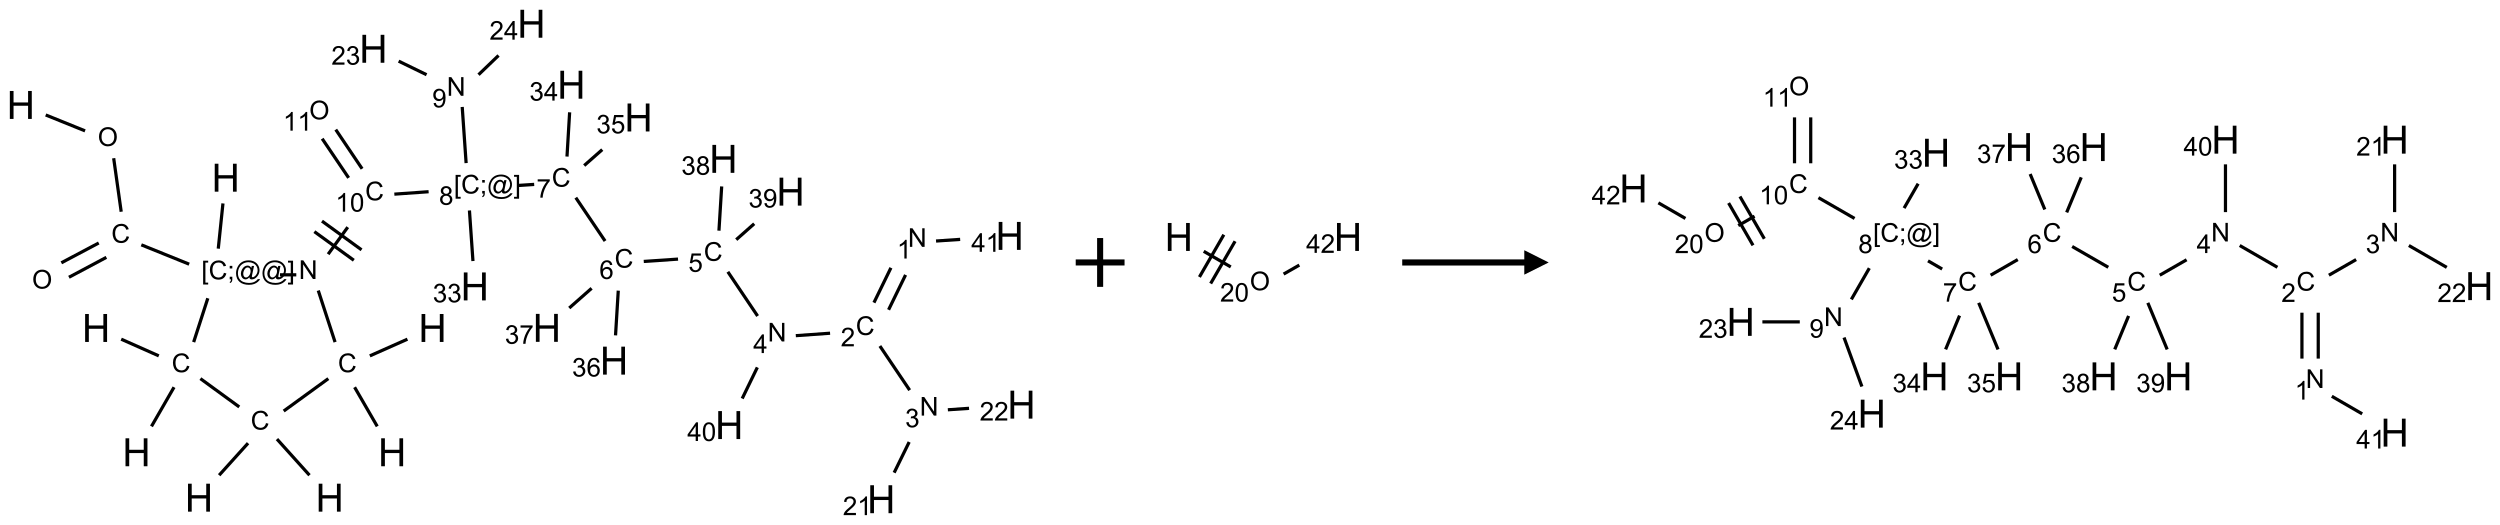 <?xml version="1.0" encoding="UTF-8"?>
<svg xmlns="http://www.w3.org/2000/svg" xmlns:xlink="http://www.w3.org/1999/xlink" width="1024" height="215" viewBox="0 0 1024 215">
<defs>
<g>
<g id="glyph-0-0">
<path d="M 2 0 L 2 -10 L 10 -10 L 10 0 Z M 2.25 -0.25 L 9.75 -0.25 L 9.75 -9.75 L 2.25 -9.75 Z M 2.25 -0.25 "/>
</g>
<g id="glyph-0-1">
<path d="M 1.281 0 L 1.281 -11.453 L 2.797 -11.453 L 2.797 -6.75 L 8.75 -6.75 L 8.75 -11.453 L 10.266 -11.453 L 10.266 0 L 8.75 0 L 8.75 -5.398 L 2.797 -5.398 L 2.797 0 Z M 1.281 0 "/>
</g>
<g id="glyph-1-0">
<path d="M 1.332 0 L 1.332 -6.668 L 6.668 -6.668 L 6.668 0 Z M 1.5 -0.168 L 6.5 -0.168 L 6.5 -6.5 L 1.5 -6.5 Z M 1.5 -0.168 "/>
</g>
<g id="glyph-1-1">
<path d="M 0.516 -3.719 C 0.516 -4.984 0.855 -5.977 1.535 -6.695 C 2.215 -7.414 3.094 -7.77 4.172 -7.77 C 4.875 -7.77 5.512 -7.602 6.078 -7.266 C 6.645 -6.93 7.074 -6.461 7.371 -5.855 C 7.668 -5.254 7.816 -4.57 7.816 -3.809 C 7.816 -3.035 7.66 -2.34 7.348 -1.73 C 7.035 -1.117 6.594 -0.656 6.02 -0.34 C 5.449 -0.027 4.828 0.129 4.168 0.129 C 3.449 0.129 2.805 -0.043 2.238 -0.391 C 1.672 -0.738 1.246 -1.211 0.953 -1.812 C 0.66 -2.414 0.516 -3.047 0.516 -3.719 Z M 1.559 -3.703 C 1.559 -2.781 1.805 -2.059 2.301 -1.527 C 2.793 -1 3.414 -0.734 4.16 -0.734 C 4.922 -0.734 5.547 -1 6.039 -1.535 C 6.531 -2.07 6.777 -2.828 6.777 -3.812 C 6.777 -4.434 6.672 -4.977 6.461 -5.441 C 6.25 -5.902 5.945 -6.262 5.539 -6.52 C 5.133 -6.773 4.68 -6.902 4.176 -6.902 C 3.461 -6.902 2.848 -6.656 2.332 -6.164 C 1.816 -5.672 1.559 -4.852 1.559 -3.703 Z M 1.559 -3.703 "/>
</g>
<g id="glyph-1-2">
<path d="M 6.27 -2.676 L 7.281 -2.422 C 7.07 -1.594 6.688 -0.961 6.137 -0.523 C 5.586 -0.086 4.914 0.129 4.121 0.129 C 3.297 0.129 2.629 -0.039 2.113 -0.371 C 1.598 -0.707 1.203 -1.191 0.934 -1.828 C 0.664 -2.465 0.531 -3.145 0.531 -3.875 C 0.531 -4.672 0.684 -5.363 0.988 -5.957 C 1.293 -6.547 1.723 -6.996 2.285 -7.305 C 2.844 -7.613 3.461 -7.766 4.137 -7.766 C 4.898 -7.766 5.543 -7.57 6.062 -7.184 C 6.582 -6.793 6.945 -6.246 7.152 -5.543 L 6.156 -5.309 C 5.98 -5.863 5.723 -6.266 5.387 -6.52 C 5.051 -6.773 4.625 -6.902 4.113 -6.902 C 3.527 -6.902 3.039 -6.762 2.645 -6.48 C 2.25 -6.199 1.973 -5.82 1.812 -5.348 C 1.652 -4.871 1.574 -4.383 1.574 -3.879 C 1.574 -3.23 1.668 -2.664 1.855 -2.18 C 2.047 -1.695 2.34 -1.332 2.738 -1.094 C 3.137 -0.855 3.57 -0.734 4.035 -0.734 C 4.602 -0.734 5.082 -0.898 5.473 -1.223 C 5.867 -1.551 6.133 -2.035 6.27 -2.676 Z M 6.27 -2.676 "/>
</g>
<g id="glyph-1-3">
<path d="M 0.723 2.121 L 0.723 -7.637 L 2.793 -7.637 L 2.793 -6.859 L 1.66 -6.859 L 1.66 1.344 L 2.793 1.344 L 2.793 2.121 Z M 0.723 2.121 "/>
</g>
<g id="glyph-1-4">
<path d="M 0.949 -4.465 L 0.949 -5.531 L 2.016 -5.531 L 2.016 -4.465 Z M 0.949 0 L 0.949 -1.066 L 2.016 -1.066 L 2.016 0 C 2.016 0.391 1.945 0.711 1.809 0.949 C 1.668 1.191 1.449 1.379 1.145 1.512 L 0.887 1.109 C 1.082 1.023 1.23 0.895 1.324 0.727 C 1.418 0.559 1.469 0.316 1.48 0 Z M 0.949 0 "/>
</g>
<g id="glyph-1-5">
<path d="M 6.047 -0.848 C 5.82 -0.59 5.57 -0.379 5.289 -0.223 C 5.008 -0.062 4.73 0.016 4.449 0.016 C 4.141 0.016 3.84 -0.074 3.547 -0.254 C 3.254 -0.434 3.02 -0.715 2.836 -1.09 C 2.652 -1.465 2.562 -1.875 2.562 -2.324 C 2.562 -2.875 2.703 -3.43 2.988 -3.98 C 3.27 -4.535 3.621 -4.953 4.043 -5.23 C 4.461 -5.508 4.871 -5.645 5.266 -5.645 C 5.566 -5.645 5.855 -5.566 6.129 -5.41 C 6.402 -5.25 6.641 -5.012 6.84 -4.688 L 7.016 -5.496 L 7.949 -5.496 L 7.199 -2 C 7.094 -1.516 7.043 -1.246 7.043 -1.191 C 7.043 -1.098 7.078 -1.02 7.148 -0.949 C 7.219 -0.883 7.305 -0.848 7.406 -0.848 C 7.59 -0.848 7.832 -0.953 8.129 -1.168 C 8.527 -1.445 8.84 -1.816 9.07 -2.285 C 9.301 -2.75 9.418 -3.234 9.418 -3.73 C 9.418 -4.309 9.27 -4.852 8.973 -5.355 C 8.676 -5.859 8.23 -6.262 7.645 -6.562 C 7.055 -6.863 6.406 -7.016 5.691 -7.016 C 4.879 -7.016 4.137 -6.824 3.465 -6.445 C 2.793 -6.066 2.273 -5.52 1.902 -4.809 C 1.535 -4.098 1.348 -3.34 1.348 -2.527 C 1.348 -1.676 1.535 -0.941 1.902 -0.328 C 2.273 0.285 2.809 0.742 3.508 1.035 C 4.207 1.328 4.984 1.473 5.832 1.473 C 6.742 1.473 7.504 1.32 8.121 1.016 C 8.734 0.711 9.195 0.34 9.5 -0.098 L 10.441 -0.098 C 10.266 0.266 9.961 0.637 9.531 1.016 C 9.102 1.395 8.59 1.695 7.996 1.914 C 7.402 2.133 6.688 2.246 5.848 2.246 C 5.078 2.246 4.367 2.145 3.715 1.949 C 3.066 1.75 2.512 1.453 2.051 1.055 C 1.594 0.656 1.25 0.199 1.016 -0.316 C 0.723 -0.973 0.578 -1.684 0.578 -2.441 C 0.578 -3.289 0.75 -4.098 1.098 -4.863 C 1.523 -5.805 2.125 -6.527 2.902 -7.027 C 3.684 -7.527 4.629 -7.777 5.738 -7.777 C 6.602 -7.777 7.375 -7.602 8.059 -7.246 C 8.746 -6.895 9.285 -6.371 9.684 -5.672 C 10.02 -5.07 10.188 -4.418 10.188 -3.715 C 10.188 -2.707 9.832 -1.812 9.125 -1.031 C 8.492 -0.328 7.801 0.02 7.051 0.02 C 6.812 0.02 6.617 -0.016 6.473 -0.09 C 6.324 -0.16 6.215 -0.266 6.145 -0.402 C 6.102 -0.488 6.066 -0.637 6.047 -0.848 Z M 3.527 -2.262 C 3.527 -1.785 3.641 -1.414 3.863 -1.152 C 4.09 -0.887 4.348 -0.754 4.641 -0.754 C 4.836 -0.754 5.039 -0.812 5.254 -0.93 C 5.469 -1.047 5.676 -1.219 5.871 -1.449 C 6.066 -1.676 6.23 -1.969 6.355 -2.32 C 6.48 -2.672 6.543 -3.027 6.543 -3.379 C 6.543 -3.852 6.426 -4.219 6.191 -4.48 C 5.957 -4.738 5.672 -4.871 5.332 -4.871 C 5.109 -4.871 4.902 -4.812 4.707 -4.699 C 4.512 -4.586 4.32 -4.406 4.137 -4.156 C 3.953 -3.906 3.805 -3.602 3.691 -3.246 C 3.582 -2.887 3.527 -2.559 3.527 -2.262 Z M 3.527 -2.262 "/>
</g>
<g id="glyph-1-6">
<path d="M 2.27 2.121 L 0.203 2.121 L 0.203 1.344 L 1.332 1.344 L 1.332 -6.859 L 0.203 -6.859 L 0.203 -7.637 L 2.27 -7.637 Z M 2.27 2.121 "/>
</g>
<g id="glyph-1-7">
<path d="M 0.812 0 L 0.812 -7.637 L 1.848 -7.637 L 5.859 -1.641 L 5.859 -7.637 L 6.828 -7.637 L 6.828 0 L 5.793 0 L 1.781 -6 L 1.781 0 Z M 0.812 0 "/>
</g>
<g id="glyph-1-8">
<path d="M 3.973 0 L 3.035 0 L 3.035 -5.973 C 2.809 -5.758 2.516 -5.543 2.148 -5.328 C 1.781 -5.113 1.453 -4.953 1.16 -4.844 L 1.16 -5.75 C 1.684 -5.996 2.145 -6.297 2.535 -6.645 C 2.93 -6.996 3.207 -7.336 3.371 -7.668 L 3.973 -7.668 Z M 3.973 0 "/>
</g>
<g id="glyph-1-9">
<path d="M 0.441 -3.766 C 0.441 -4.668 0.535 -5.395 0.723 -5.945 C 0.906 -6.496 1.184 -6.922 1.551 -7.219 C 1.918 -7.516 2.375 -7.668 2.934 -7.668 C 3.344 -7.668 3.703 -7.586 4.012 -7.418 C 4.32 -7.254 4.574 -7.016 4.777 -6.707 C 4.977 -6.395 5.137 -6.016 5.25 -5.57 C 5.363 -5.125 5.422 -4.523 5.422 -3.766 C 5.422 -2.871 5.328 -2.148 5.145 -1.598 C 4.961 -1.047 4.688 -0.621 4.32 -0.32 C 3.953 -0.02 3.492 0.129 2.934 0.129 C 2.195 0.129 1.617 -0.133 1.199 -0.66 C 0.695 -1.297 0.441 -2.332 0.441 -3.766 Z M 1.406 -3.766 C 1.406 -2.512 1.555 -1.68 1.848 -1.262 C 2.141 -0.848 2.5 -0.641 2.934 -0.641 C 3.363 -0.641 3.727 -0.848 4.02 -1.266 C 4.312 -1.684 4.457 -2.516 4.457 -3.766 C 4.457 -5.023 4.312 -5.859 4.02 -6.27 C 3.727 -6.684 3.359 -6.891 2.922 -6.891 C 2.492 -6.891 2.148 -6.707 1.891 -6.344 C 1.566 -5.879 1.406 -5.02 1.406 -3.766 Z M 1.406 -3.766 "/>
</g>
<g id="glyph-1-10">
<path d="M 1.887 -4.141 C 1.496 -4.281 1.207 -4.484 1.02 -4.75 C 0.832 -5.016 0.738 -5.328 0.738 -5.699 C 0.738 -6.254 0.938 -6.719 1.34 -7.098 C 1.738 -7.477 2.27 -7.668 2.934 -7.668 C 3.598 -7.668 4.137 -7.473 4.543 -7.086 C 4.949 -6.699 5.152 -6.227 5.152 -5.672 C 5.152 -5.316 5.059 -5.008 4.871 -4.746 C 4.688 -4.484 4.406 -4.281 4.027 -4.141 C 4.496 -3.988 4.852 -3.742 5.098 -3.402 C 5.34 -3.062 5.465 -2.656 5.465 -2.184 C 5.465 -1.531 5.234 -0.98 4.77 -0.535 C 4.309 -0.09 3.703 0.129 2.949 0.129 C 2.195 0.129 1.586 -0.094 1.125 -0.539 C 0.664 -0.984 0.434 -1.543 0.434 -2.207 C 0.434 -2.703 0.559 -3.121 0.809 -3.457 C 1.062 -3.793 1.422 -4.02 1.887 -4.141 Z M 1.699 -5.73 C 1.699 -5.367 1.812 -5.074 2.047 -4.844 C 2.281 -4.613 2.582 -4.5 2.953 -4.5 C 3.312 -4.5 3.609 -4.613 3.84 -4.84 C 4.07 -5.066 4.188 -5.348 4.188 -5.676 C 4.188 -6.02 4.07 -6.309 3.832 -6.543 C 3.594 -6.777 3.297 -6.895 2.941 -6.895 C 2.586 -6.895 2.289 -6.781 2.051 -6.551 C 1.816 -6.324 1.699 -6.047 1.699 -5.73 Z M 1.395 -2.203 C 1.395 -1.938 1.461 -1.676 1.586 -1.426 C 1.711 -1.176 1.902 -0.984 2.152 -0.848 C 2.402 -0.711 2.672 -0.641 2.957 -0.641 C 3.406 -0.641 3.777 -0.785 4.066 -1.074 C 4.359 -1.363 4.504 -1.727 4.504 -2.172 C 4.504 -2.625 4.355 -2.996 4.055 -3.293 C 3.754 -3.586 3.379 -3.734 2.926 -3.734 C 2.484 -3.734 2.121 -3.59 1.832 -3.297 C 1.543 -3.004 1.395 -2.641 1.395 -2.203 Z M 1.395 -2.203 "/>
</g>
<g id="glyph-1-11">
<path d="M 0.504 -6.637 L 0.504 -7.535 L 5.449 -7.535 L 5.449 -6.809 C 4.961 -6.289 4.48 -5.602 4.004 -4.746 C 3.527 -3.887 3.156 -3.004 2.895 -2.098 C 2.707 -1.461 2.59 -0.762 2.535 0 L 1.574 0 C 1.582 -0.602 1.703 -1.328 1.926 -2.176 C 2.152 -3.027 2.477 -3.848 2.898 -4.637 C 3.32 -5.426 3.77 -6.094 4.246 -6.637 Z M 0.504 -6.637 "/>
</g>
<g id="glyph-1-12">
<path d="M 5.309 -5.766 L 4.375 -5.691 C 4.293 -6.059 4.172 -6.328 4.02 -6.496 C 3.766 -6.762 3.453 -6.895 3.082 -6.895 C 2.785 -6.895 2.523 -6.812 2.297 -6.645 C 2 -6.43 1.77 -6.117 1.598 -5.703 C 1.43 -5.289 1.34 -4.703 1.332 -3.938 C 1.559 -4.281 1.836 -4.535 2.16 -4.703 C 2.488 -4.871 2.828 -4.953 3.188 -4.953 C 3.812 -4.953 4.344 -4.723 4.785 -4.262 C 5.223 -3.801 5.441 -3.207 5.441 -2.48 C 5.441 -2 5.34 -1.555 5.133 -1.145 C 4.926 -0.73 4.641 -0.418 4.281 -0.199 C 3.922 0.02 3.512 0.129 3.051 0.129 C 2.27 0.129 1.633 -0.156 1.141 -0.73 C 0.648 -1.305 0.402 -2.254 0.402 -3.574 C 0.402 -5.051 0.672 -6.121 1.219 -6.793 C 1.695 -7.375 2.336 -7.668 3.141 -7.668 C 3.742 -7.668 4.234 -7.5 4.617 -7.16 C 5 -6.824 5.23 -6.359 5.309 -5.766 Z M 1.48 -2.473 C 1.48 -2.152 1.547 -1.844 1.684 -1.547 C 1.82 -1.25 2.016 -1.027 2.262 -0.871 C 2.508 -0.719 2.766 -0.641 3.035 -0.641 C 3.434 -0.641 3.773 -0.801 4.059 -1.121 C 4.344 -1.441 4.484 -1.875 4.484 -2.422 C 4.484 -2.949 4.344 -3.367 4.062 -3.668 C 3.781 -3.973 3.426 -4.125 3 -4.125 C 2.578 -4.125 2.219 -3.973 1.922 -3.668 C 1.625 -3.363 1.48 -2.969 1.48 -2.473 Z M 1.48 -2.473 "/>
</g>
<g id="glyph-1-13">
<path d="M 0.441 -2 L 1.426 -2.082 C 1.5 -1.605 1.668 -1.242 1.934 -1.004 C 2.199 -0.762 2.52 -0.641 2.895 -0.641 C 3.348 -0.641 3.73 -0.812 4.043 -1.152 C 4.355 -1.492 4.512 -1.941 4.512 -2.504 C 4.512 -3.039 4.359 -3.461 4.059 -3.77 C 3.758 -4.078 3.367 -4.234 2.879 -4.234 C 2.578 -4.234 2.305 -4.164 2.062 -4.027 C 1.82 -3.891 1.629 -3.715 1.488 -3.496 L 0.609 -3.609 L 1.348 -7.531 L 5.145 -7.531 L 5.145 -6.637 L 2.098 -6.637 L 1.688 -4.582 C 2.145 -4.902 2.625 -5.062 3.129 -5.062 C 3.797 -5.062 4.359 -4.832 4.816 -4.371 C 5.277 -3.91 5.504 -3.312 5.504 -2.59 C 5.504 -1.898 5.305 -1.301 4.902 -0.797 C 4.41 -0.18 3.742 0.129 2.895 0.129 C 2.199 0.129 1.633 -0.062 1.195 -0.453 C 0.758 -0.844 0.504 -1.359 0.441 -2 Z M 0.441 -2 "/>
</g>
<g id="glyph-1-14">
<path d="M 3.449 0 L 3.449 -1.828 L 0.137 -1.828 L 0.137 -2.688 L 3.621 -7.637 L 4.387 -7.637 L 4.387 -2.688 L 5.418 -2.688 L 5.418 -1.828 L 4.387 -1.828 L 4.387 0 Z M 3.449 -2.688 L 3.449 -6.129 L 1.059 -2.688 Z M 3.449 -2.688 "/>
</g>
<g id="glyph-1-15">
<path d="M 5.371 -0.902 L 5.371 0 L 0.324 0 C 0.316 -0.227 0.352 -0.441 0.434 -0.652 C 0.562 -0.996 0.766 -1.332 1.051 -1.668 C 1.332 -2 1.742 -2.387 2.277 -2.824 C 3.105 -3.504 3.668 -4.043 3.957 -4.441 C 4.25 -4.84 4.395 -5.215 4.395 -5.566 C 4.395 -5.938 4.262 -6.254 3.996 -6.508 C 3.73 -6.762 3.387 -6.891 2.957 -6.891 C 2.508 -6.891 2.145 -6.754 1.875 -6.484 C 1.605 -6.215 1.469 -5.84 1.465 -5.359 L 0.5 -5.457 C 0.566 -6.176 0.812 -6.727 1.246 -7.102 C 1.676 -7.477 2.254 -7.668 2.98 -7.668 C 3.711 -7.668 4.293 -7.465 4.719 -7.059 C 5.145 -6.652 5.359 -6.148 5.359 -5.547 C 5.359 -5.242 5.297 -4.941 5.172 -4.645 C 5.047 -4.352 4.84 -4.039 4.551 -3.715 C 4.262 -3.387 3.777 -2.938 3.105 -2.371 C 2.543 -1.898 2.18 -1.578 2.02 -1.41 C 1.859 -1.242 1.73 -1.07 1.625 -0.902 Z M 5.371 -0.902 "/>
</g>
<g id="glyph-1-16">
<path d="M 0.449 -2.016 L 1.387 -2.141 C 1.492 -1.609 1.676 -1.227 1.934 -0.992 C 2.191 -0.758 2.508 -0.641 2.879 -0.641 C 3.32 -0.641 3.695 -0.793 3.996 -1.098 C 4.301 -1.402 4.453 -1.781 4.453 -2.234 C 4.453 -2.664 4.312 -3.02 4.031 -3.301 C 3.75 -3.578 3.391 -3.719 2.957 -3.719 C 2.781 -3.719 2.562 -3.684 2.297 -3.613 L 2.402 -4.438 C 2.465 -4.43 2.516 -4.426 2.551 -4.426 C 2.949 -4.426 3.312 -4.531 3.629 -4.738 C 3.949 -4.949 4.109 -5.27 4.109 -5.703 C 4.109 -6.047 3.992 -6.332 3.762 -6.559 C 3.527 -6.785 3.227 -6.895 2.859 -6.895 C 2.496 -6.895 2.191 -6.781 1.949 -6.551 C 1.707 -6.324 1.547 -5.98 1.48 -5.52 L 0.543 -5.688 C 0.656 -6.316 0.918 -6.805 1.324 -7.148 C 1.73 -7.492 2.234 -7.668 2.84 -7.668 C 3.254 -7.668 3.641 -7.578 3.988 -7.398 C 4.34 -7.219 4.609 -6.977 4.793 -6.668 C 4.98 -6.359 5.074 -6.031 5.074 -5.684 C 5.074 -5.352 4.984 -5.051 4.809 -4.781 C 4.629 -4.512 4.367 -4.297 4.02 -4.137 C 4.473 -4.031 4.824 -3.816 5.074 -3.488 C 5.324 -3.16 5.449 -2.75 5.449 -2.254 C 5.449 -1.59 5.203 -1.023 4.719 -0.559 C 4.234 -0.098 3.617 0.137 2.875 0.137 C 2.203 0.137 1.648 -0.062 1.207 -0.465 C 0.762 -0.863 0.512 -1.379 0.449 -2.016 Z M 0.449 -2.016 "/>
</g>
<g id="glyph-1-17">
<path d="M 0.582 -1.766 L 1.484 -1.848 C 1.562 -1.426 1.707 -1.117 1.922 -0.926 C 2.137 -0.734 2.414 -0.641 2.75 -0.641 C 3.039 -0.641 3.289 -0.707 3.508 -0.84 C 3.727 -0.973 3.902 -1.148 4.043 -1.367 C 4.18 -1.586 4.297 -1.887 4.391 -2.262 C 4.484 -2.637 4.531 -3.016 4.531 -3.406 C 4.531 -3.449 4.531 -3.512 4.527 -3.594 C 4.34 -3.297 4.082 -3.055 3.758 -2.867 C 3.434 -2.68 3.082 -2.59 2.703 -2.59 C 2.07 -2.59 1.535 -2.816 1.098 -3.277 C 0.66 -3.734 0.441 -4.34 0.441 -5.09 C 0.441 -5.863 0.672 -6.484 1.129 -6.957 C 1.586 -7.43 2.156 -7.668 2.844 -7.668 C 3.34 -7.668 3.793 -7.531 4.207 -7.266 C 4.617 -7 4.93 -6.617 5.145 -6.121 C 5.355 -5.629 5.465 -4.91 5.465 -3.973 C 5.465 -2.996 5.359 -2.223 5.145 -1.645 C 4.934 -1.066 4.617 -0.625 4.199 -0.324 C 3.781 -0.02 3.293 0.129 2.73 0.129 C 2.133 0.129 1.645 -0.035 1.266 -0.367 C 0.887 -0.699 0.66 -1.164 0.582 -1.766 Z M 4.422 -5.137 C 4.422 -5.676 4.277 -6.102 3.992 -6.418 C 3.707 -6.734 3.359 -6.891 2.957 -6.891 C 2.543 -6.891 2.18 -6.719 1.871 -6.379 C 1.562 -6.039 1.406 -5.598 1.406 -5.059 C 1.406 -4.57 1.555 -4.176 1.848 -3.871 C 2.141 -3.566 2.5 -3.418 2.934 -3.418 C 3.367 -3.418 3.723 -3.57 4.004 -3.871 C 4.281 -4.176 4.422 -4.598 4.422 -5.137 Z M 4.422 -5.137 "/>
</g>
</g>
</defs>
<path fill="none" stroke-width="0.033" stroke-linecap="butt" stroke-linejoin="miter" stroke="rgb(0%, 0%, 0%)" stroke-opacity="1" stroke-miterlimit="10" d="M 0.255 0.934 L 0.658 1.097 " transform="matrix(40, 0, 0, 40, 8.521, 9.727)"/>
<path fill="none" stroke-width="0.033" stroke-linecap="butt" stroke-linejoin="miter" stroke="rgb(0%, 0%, 0%)" stroke-opacity="1" stroke-miterlimit="10" d="M 0.951 1.377 L 1.028 1.925 " transform="matrix(40, 0, 0, 40, 8.521, 9.727)"/>
<path fill="none" stroke-width="0.033" stroke-linecap="butt" stroke-linejoin="miter" stroke="rgb(0%, 0%, 0%)" stroke-opacity="1" stroke-miterlimit="10" d="M 0.798 2.245 L 0.415 2.448 " transform="matrix(40, 0, 0, 40, 8.521, 9.727)"/>
<path fill="none" stroke-width="0.033" stroke-linecap="butt" stroke-linejoin="miter" stroke="rgb(0%, 0%, 0%)" stroke-opacity="1" stroke-miterlimit="10" d="M 0.876 2.392 L 0.493 2.596 " transform="matrix(40, 0, 0, 40, 8.521, 9.727)"/>
<path fill="none" stroke-width="0.033" stroke-linecap="butt" stroke-linejoin="miter" stroke="rgb(0%, 0%, 0%)" stroke-opacity="1" stroke-miterlimit="10" d="M 1.234 2.264 L 1.724 2.462 " transform="matrix(40, 0, 0, 40, 8.521, 9.727)"/>
<path fill="none" stroke-width="0.033" stroke-linecap="butt" stroke-linejoin="miter" stroke="rgb(0%, 0%, 0%)" stroke-opacity="1" stroke-miterlimit="10" d="M 2.022 2.303 L 2.07 1.84 " transform="matrix(40, 0, 0, 40, 8.521, 9.727)"/>
<path fill="none" stroke-width="0.033" stroke-linecap="butt" stroke-linejoin="miter" stroke="rgb(0%, 0%, 0%)" stroke-opacity="1" stroke-miterlimit="10" d="M 2.654 2.571 L 2.821 2.571 " transform="matrix(40, 0, 0, 40, 8.521, 9.727)"/>
<path fill="none" stroke-width="0.033" stroke-linecap="butt" stroke-linejoin="miter" stroke="rgb(0%, 0%, 0%)" stroke-opacity="1" stroke-miterlimit="10" d="M 3.147 2.36 L 3.348 2.083 " transform="matrix(40, 0, 0, 40, 8.521, 9.727)"/>
<path fill="none" stroke-width="0.033" stroke-linecap="butt" stroke-linejoin="miter" stroke="rgb(0%, 0%, 0%)" stroke-opacity="1" stroke-miterlimit="10" d="M 3.489 2.315 L 3.084 2.021 " transform="matrix(40, 0, 0, 40, 8.521, 9.727)"/>
<path fill="none" stroke-width="0.033" stroke-linecap="butt" stroke-linejoin="miter" stroke="rgb(0%, 0%, 0%)" stroke-opacity="1" stroke-miterlimit="10" d="M 3.41 2.422 L 3.006 2.129 " transform="matrix(40, 0, 0, 40, 8.521, 9.727)"/>
<path fill="none" stroke-width="0.033" stroke-linecap="butt" stroke-linejoin="miter" stroke="rgb(0%, 0%, 0%)" stroke-opacity="1" stroke-miterlimit="10" d="M 3.825 1.745 L 4.176 1.72 " transform="matrix(40, 0, 0, 40, 8.521, 9.727)"/>
<path fill="none" stroke-width="0.033" stroke-linecap="butt" stroke-linejoin="miter" stroke="rgb(0%, 0%, 0%)" stroke-opacity="1" stroke-miterlimit="10" d="M 5.09 1.656 L 5.257 1.645 " transform="matrix(40, 0, 0, 40, 8.521, 9.727)"/>
<path fill="none" stroke-width="0.033" stroke-linecap="butt" stroke-linejoin="miter" stroke="rgb(0%, 0%, 0%)" stroke-opacity="1" stroke-miterlimit="10" d="M 5.683 1.781 L 5.983 2.225 " transform="matrix(40, 0, 0, 40, 8.521, 9.727)"/>
<path fill="none" stroke-width="0.033" stroke-linecap="butt" stroke-linejoin="miter" stroke="rgb(0%, 0%, 0%)" stroke-opacity="1" stroke-miterlimit="10" d="M 6.379 2.434 L 6.73 2.41 " transform="matrix(40, 0, 0, 40, 8.521, 9.727)"/>
<path fill="none" stroke-width="0.033" stroke-linecap="butt" stroke-linejoin="miter" stroke="rgb(0%, 0%, 0%)" stroke-opacity="1" stroke-miterlimit="10" d="M 7.24 2.54 L 7.545 2.993 " transform="matrix(40, 0, 0, 40, 8.521, 9.727)"/>
<path fill="none" stroke-width="0.033" stroke-linecap="butt" stroke-linejoin="miter" stroke="rgb(0%, 0%, 0%)" stroke-opacity="1" stroke-miterlimit="10" d="M 7.936 3.194 L 8.287 3.169 " transform="matrix(40, 0, 0, 40, 8.521, 9.727)"/>
<path fill="none" stroke-width="0.033" stroke-linecap="butt" stroke-linejoin="miter" stroke="rgb(0%, 0%, 0%)" stroke-opacity="1" stroke-miterlimit="10" d="M 8.886 2.929 L 9.06 2.572 " transform="matrix(40, 0, 0, 40, 8.521, 9.727)"/>
<path fill="none" stroke-width="0.033" stroke-linecap="butt" stroke-linejoin="miter" stroke="rgb(0%, 0%, 0%)" stroke-opacity="1" stroke-miterlimit="10" d="M 8.736 2.856 L 8.91 2.499 " transform="matrix(40, 0, 0, 40, 8.521, 9.727)"/>
<path fill="none" stroke-width="0.033" stroke-linecap="butt" stroke-linejoin="miter" stroke="rgb(0%, 0%, 0%)" stroke-opacity="1" stroke-miterlimit="10" d="M 9.372 2.225 L 9.619 2.208 " transform="matrix(40, 0, 0, 40, 8.521, 9.727)"/>
<path fill="none" stroke-width="0.033" stroke-linecap="butt" stroke-linejoin="miter" stroke="rgb(0%, 0%, 0%)" stroke-opacity="1" stroke-miterlimit="10" d="M 8.797 3.3 L 9.102 3.752 " transform="matrix(40, 0, 0, 40, 8.521, 9.727)"/>
<path fill="none" stroke-width="0.033" stroke-linecap="butt" stroke-linejoin="miter" stroke="rgb(0%, 0%, 0%)" stroke-opacity="1" stroke-miterlimit="10" d="M 9.097 4.283 L 8.943 4.597 " transform="matrix(40, 0, 0, 40, 8.521, 9.727)"/>
<path fill="none" stroke-width="0.033" stroke-linecap="butt" stroke-linejoin="miter" stroke="rgb(0%, 0%, 0%)" stroke-opacity="1" stroke-miterlimit="10" d="M 9.493 3.953 L 9.71 3.938 " transform="matrix(40, 0, 0, 40, 8.521, 9.727)"/>
<path fill="none" stroke-width="0.033" stroke-linecap="butt" stroke-linejoin="miter" stroke="rgb(0%, 0%, 0%)" stroke-opacity="1" stroke-miterlimit="10" d="M 7.542 3.519 L 7.387 3.838 " transform="matrix(40, 0, 0, 40, 8.521, 9.727)"/>
<path fill="none" stroke-width="0.033" stroke-linecap="butt" stroke-linejoin="miter" stroke="rgb(0%, 0%, 0%)" stroke-opacity="1" stroke-miterlimit="10" d="M 7.149 2.119 L 7.177 1.666 " transform="matrix(40, 0, 0, 40, 8.521, 9.727)"/>
<path fill="none" stroke-width="0.033" stroke-linecap="butt" stroke-linejoin="miter" stroke="rgb(0%, 0%, 0%)" stroke-opacity="1" stroke-miterlimit="10" d="M 7.326 2.211 L 7.51 2.048 " transform="matrix(40, 0, 0, 40, 8.521, 9.727)"/>
<path fill="none" stroke-width="0.033" stroke-linecap="butt" stroke-linejoin="miter" stroke="rgb(0%, 0%, 0%)" stroke-opacity="1" stroke-miterlimit="10" d="M 6.118 2.733 L 6.09 3.191 " transform="matrix(40, 0, 0, 40, 8.521, 9.727)"/>
<path fill="none" stroke-width="0.033" stroke-linecap="butt" stroke-linejoin="miter" stroke="rgb(0%, 0%, 0%)" stroke-opacity="1" stroke-miterlimit="10" d="M 5.845 2.709 L 5.616 2.911 " transform="matrix(40, 0, 0, 40, 8.521, 9.727)"/>
<path fill="none" stroke-width="0.033" stroke-linecap="butt" stroke-linejoin="miter" stroke="rgb(0%, 0%, 0%)" stroke-opacity="1" stroke-miterlimit="10" d="M 5.593 1.36 L 5.62 0.907 " transform="matrix(40, 0, 0, 40, 8.521, 9.727)"/>
<path fill="none" stroke-width="0.033" stroke-linecap="butt" stroke-linejoin="miter" stroke="rgb(0%, 0%, 0%)" stroke-opacity="1" stroke-miterlimit="10" d="M 5.769 1.452 L 5.954 1.289 " transform="matrix(40, 0, 0, 40, 8.521, 9.727)"/>
<path fill="none" stroke-width="0.033" stroke-linecap="butt" stroke-linejoin="miter" stroke="rgb(0%, 0%, 0%)" stroke-opacity="1" stroke-miterlimit="10" d="M 4.56 1.427 L 4.52 0.852 " transform="matrix(40, 0, 0, 40, 8.521, 9.727)"/>
<path fill="none" stroke-width="0.033" stroke-linecap="butt" stroke-linejoin="miter" stroke="rgb(0%, 0%, 0%)" stroke-opacity="1" stroke-miterlimit="10" d="M 4.155 0.522 L 3.869 0.383 " transform="matrix(40, 0, 0, 40, 8.521, 9.727)"/>
<path fill="none" stroke-width="0.033" stroke-linecap="butt" stroke-linejoin="miter" stroke="rgb(0%, 0%, 0%)" stroke-opacity="1" stroke-miterlimit="10" d="M 4.687 0.522 L 4.892 0.325 " transform="matrix(40, 0, 0, 40, 8.521, 9.727)"/>
<path fill="none" stroke-width="0.033" stroke-linecap="butt" stroke-linejoin="miter" stroke="rgb(0%, 0%, 0%)" stroke-opacity="1" stroke-miterlimit="10" d="M 4.594 1.912 L 4.63 2.43 " transform="matrix(40, 0, 0, 40, 8.521, 9.727)"/>
<path fill="none" stroke-width="0.033" stroke-linecap="butt" stroke-linejoin="miter" stroke="rgb(0%, 0%, 0%)" stroke-opacity="1" stroke-miterlimit="10" d="M 3.495 1.485 L 3.225 1.084 " transform="matrix(40, 0, 0, 40, 8.521, 9.727)"/>
<path fill="none" stroke-width="0.033" stroke-linecap="butt" stroke-linejoin="miter" stroke="rgb(0%, 0%, 0%)" stroke-opacity="1" stroke-miterlimit="10" d="M 3.357 1.578 L 3.086 1.177 " transform="matrix(40, 0, 0, 40, 8.521, 9.727)"/>
<path fill="none" stroke-width="0.033" stroke-linecap="butt" stroke-linejoin="miter" stroke="rgb(0%, 0%, 0%)" stroke-opacity="1" stroke-miterlimit="10" d="M 3.046 2.732 L 3.218 3.26 " transform="matrix(40, 0, 0, 40, 8.521, 9.727)"/>
<path fill="none" stroke-width="0.033" stroke-linecap="butt" stroke-linejoin="miter" stroke="rgb(0%, 0%, 0%)" stroke-opacity="1" stroke-miterlimit="10" d="M 3.574 3.401 L 3.959 3.23 " transform="matrix(40, 0, 0, 40, 8.521, 9.727)"/>
<path fill="none" stroke-width="0.033" stroke-linecap="butt" stroke-linejoin="miter" stroke="rgb(0%, 0%, 0%)" stroke-opacity="1" stroke-miterlimit="10" d="M 3.418 3.722 L 3.65 4.123 " transform="matrix(40, 0, 0, 40, 8.521, 9.727)"/>
<path fill="none" stroke-width="0.033" stroke-linecap="butt" stroke-linejoin="miter" stroke="rgb(0%, 0%, 0%)" stroke-opacity="1" stroke-miterlimit="10" d="M 3.149 3.634 L 2.692 3.966 " transform="matrix(40, 0, 0, 40, 8.521, 9.727)"/>
<path fill="none" stroke-width="0.033" stroke-linecap="butt" stroke-linejoin="miter" stroke="rgb(0%, 0%, 0%)" stroke-opacity="1" stroke-miterlimit="10" d="M 2.327 4.295 L 2.031 4.623 " transform="matrix(40, 0, 0, 40, 8.521, 9.727)"/>
<path fill="none" stroke-width="0.033" stroke-linecap="butt" stroke-linejoin="miter" stroke="rgb(0%, 0%, 0%)" stroke-opacity="1" stroke-miterlimit="10" d="M 2.623 4.253 L 2.956 4.623 " transform="matrix(40, 0, 0, 40, 8.521, 9.727)"/>
<path fill="none" stroke-width="0.033" stroke-linecap="butt" stroke-linejoin="miter" stroke="rgb(0%, 0%, 0%)" stroke-opacity="1" stroke-miterlimit="10" d="M 2.237 3.924 L 1.839 3.634 " transform="matrix(40, 0, 0, 40, 8.521, 9.727)"/>
<path fill="none" stroke-width="0.033" stroke-linecap="butt" stroke-linejoin="miter" stroke="rgb(0%, 0%, 0%)" stroke-opacity="1" stroke-miterlimit="10" d="M 1.77 3.26 L 1.915 2.811 " transform="matrix(40, 0, 0, 40, 8.521, 9.727)"/>
<path fill="none" stroke-width="0.033" stroke-linecap="butt" stroke-linejoin="miter" stroke="rgb(0%, 0%, 0%)" stroke-opacity="1" stroke-miterlimit="10" d="M 1.569 3.722 L 1.338 4.123 " transform="matrix(40, 0, 0, 40, 8.521, 9.727)"/>
<path fill="none" stroke-width="0.033" stroke-linecap="butt" stroke-linejoin="miter" stroke="rgb(0%, 0%, 0%)" stroke-opacity="1" stroke-miterlimit="10" d="M 1.413 3.401 L 1.028 3.23 " transform="matrix(40, 0, 0, 40, 8.521, 9.727)"/>
<g fill="rgb(0%, 0%, 0%)" fill-opacity="1">
<use xlink:href="#glyph-0-1" x="2.75" y="48.715"/>
</g>
<g fill="rgb(0%, 0%, 0%)" fill-opacity="1">
<use xlink:href="#glyph-1-1" x="40.031" y="59.82"/>
</g>
<g fill="rgb(0%, 0%, 0%)" fill-opacity="1">
<use xlink:href="#glyph-1-2" x="45.582" y="99.426"/>
</g>
<g fill="rgb(0%, 0%, 0%)" fill-opacity="1">
<use xlink:href="#glyph-1-1" x="13.105" y="118.211"/>
</g>
<g fill="rgb(0%, 0%, 0%)" fill-opacity="1">
<use xlink:href="#glyph-1-3" x="82.477" y="114.418"/>
<use xlink:href="#glyph-1-2" x="85.44" y="114.418"/>
<use xlink:href="#glyph-1-4" x="93.143" y="114.418"/>
<use xlink:href="#glyph-1-5" x="96.107" y="114.418"/>
<use xlink:href="#glyph-1-5" x="106.935" y="114.418"/>
<use xlink:href="#glyph-1-6" x="117.763" y="114.418"/>
</g>
<g fill="rgb(0%, 0%, 0%)" fill-opacity="1">
<use xlink:href="#glyph-0-1" x="86.672" y="78.512"/>
</g>
<g fill="rgb(0%, 0%, 0%)" fill-opacity="1">
<use xlink:href="#glyph-1-7" x="122.391" y="114.277"/>
</g>
<g fill="rgb(0%, 0%, 0%)" fill-opacity="1">
<use xlink:href="#glyph-1-2" x="149.559" y="82.051"/>
</g>
<g fill="rgb(0%, 0%, 0%)" fill-opacity="1">
<use xlink:href="#glyph-1-8" x="137.398" y="86.688"/>
<use xlink:href="#glyph-1-9" x="143.331" y="86.688"/>
</g>
<g fill="rgb(0%, 0%, 0%)" fill-opacity="1">
<use xlink:href="#glyph-1-3" x="185.891" y="79.27"/>
<use xlink:href="#glyph-1-2" x="188.854" y="79.27"/>
<use xlink:href="#glyph-1-4" x="196.557" y="79.27"/>
<use xlink:href="#glyph-1-5" x="199.521" y="79.27"/>
<use xlink:href="#glyph-1-6" x="210.349" y="79.27"/>
</g>
<g fill="rgb(0%, 0%, 0%)" fill-opacity="1">
<use xlink:href="#glyph-1-10" x="179.816" y="83.895"/>
</g>
<g fill="rgb(0%, 0%, 0%)" fill-opacity="1">
<use xlink:href="#glyph-1-2" x="225.988" y="76.469"/>
</g>
<g fill="rgb(0%, 0%, 0%)" fill-opacity="1">
<use xlink:href="#glyph-1-11" x="219.734" y="80.977"/>
</g>
<g fill="rgb(0%, 0%, 0%)" fill-opacity="1">
<use xlink:href="#glyph-1-2" x="251.73" y="109.633"/>
</g>
<g fill="rgb(0%, 0%, 0%)" fill-opacity="1">
<use xlink:href="#glyph-1-12" x="245.484" y="114.266"/>
</g>
<g fill="rgb(0%, 0%, 0%)" fill-opacity="1">
<use xlink:href="#glyph-1-2" x="288.258" y="106.84"/>
</g>
<g fill="rgb(0%, 0%, 0%)" fill-opacity="1">
<use xlink:href="#glyph-1-13" x="281.949" y="111.344"/>
</g>
<g fill="rgb(0%, 0%, 0%)" fill-opacity="1">
<use xlink:href="#glyph-1-7" x="314.453" y="139.871"/>
</g>
<g fill="rgb(0%, 0%, 0%)" fill-opacity="1">
<use xlink:href="#glyph-1-14" x="308.516" y="144.609"/>
</g>
<g fill="rgb(0%, 0%, 0%)" fill-opacity="1">
<use xlink:href="#glyph-1-2" x="350.527" y="137.211"/>
</g>
<g fill="rgb(0%, 0%, 0%)" fill-opacity="1">
<use xlink:href="#glyph-1-15" x="344.355" y="141.848"/>
</g>
<g fill="rgb(0%, 0%, 0%)" fill-opacity="1">
<use xlink:href="#glyph-1-7" x="371.891" y="101.129"/>
</g>
<g fill="rgb(0%, 0%, 0%)" fill-opacity="1">
<use xlink:href="#glyph-1-8" x="367.395" y="105.898"/>
</g>
<g fill="rgb(0%, 0%, 0%)" fill-opacity="1">
<use xlink:href="#glyph-0-1" x="407.785" y="102.352"/>
</g>
<g fill="rgb(0%, 0%, 0%)" fill-opacity="1">
<use xlink:href="#glyph-1-14" x="397.824" y="103.145"/>
<use xlink:href="#glyph-1-8" x="403.757" y="103.145"/>
</g>
<g fill="rgb(0%, 0%, 0%)" fill-opacity="1">
<use xlink:href="#glyph-1-7" x="376.723" y="170.242"/>
</g>
<g fill="rgb(0%, 0%, 0%)" fill-opacity="1">
<use xlink:href="#glyph-1-16" x="370.754" y="175.012"/>
</g>
<g fill="rgb(0%, 0%, 0%)" fill-opacity="1">
<use xlink:href="#glyph-0-1" x="355.18" y="210.207"/>
</g>
<g fill="rgb(0%, 0%, 0%)" fill-opacity="1">
<use xlink:href="#glyph-1-15" x="345.223" y="211"/>
<use xlink:href="#glyph-1-8" x="351.155" y="211"/>
</g>
<g fill="rgb(0%, 0%, 0%)" fill-opacity="1">
<use xlink:href="#glyph-0-1" x="412.617" y="171.465"/>
</g>
<g fill="rgb(0%, 0%, 0%)" fill-opacity="1">
<use xlink:href="#glyph-1-15" x="401.266" y="172.258"/>
<use xlink:href="#glyph-1-15" x="407.198" y="172.258"/>
</g>
<g fill="rgb(0%, 0%, 0%)" fill-opacity="1">
<use xlink:href="#glyph-0-1" x="292.91" y="179.836"/>
</g>
<g fill="rgb(0%, 0%, 0%)" fill-opacity="1">
<use xlink:href="#glyph-1-14" x="281.504" y="180.629"/>
<use xlink:href="#glyph-1-9" x="287.436" y="180.629"/>
</g>
<g fill="rgb(0%, 0%, 0%)" fill-opacity="1">
<use xlink:href="#glyph-0-1" x="290.52" y="70.797"/>
</g>
<g fill="rgb(0%, 0%, 0%)" fill-opacity="1">
<use xlink:href="#glyph-1-16" x="279.07" y="71.59"/>
<use xlink:href="#glyph-1-10" x="285.003" y="71.59"/>
</g>
<g fill="rgb(0%, 0%, 0%)" fill-opacity="1">
<use xlink:href="#glyph-0-1" x="318.035" y="84.219"/>
</g>
<g fill="rgb(0%, 0%, 0%)" fill-opacity="1">
<use xlink:href="#glyph-1-16" x="306.586" y="85.012"/>
<use xlink:href="#glyph-1-17" x="312.518" y="85.012"/>
</g>
<g fill="rgb(0%, 0%, 0%)" fill-opacity="1">
<use xlink:href="#glyph-0-1" x="245.734" y="153.441"/>
</g>
<g fill="rgb(0%, 0%, 0%)" fill-opacity="1">
<use xlink:href="#glyph-1-16" x="234.305" y="154.23"/>
<use xlink:href="#glyph-1-12" x="240.237" y="154.23"/>
</g>
<g fill="rgb(0%, 0%, 0%)" fill-opacity="1">
<use xlink:href="#glyph-0-1" x="218.215" y="140.02"/>
</g>
<g fill="rgb(0%, 0%, 0%)" fill-opacity="1">
<use xlink:href="#glyph-1-16" x="206.781" y="140.812"/>
<use xlink:href="#glyph-1-11" x="212.714" y="140.812"/>
</g>
<g fill="rgb(0%, 0%, 0%)" fill-opacity="1">
<use xlink:href="#glyph-0-1" x="228.25" y="40.426"/>
</g>
<g fill="rgb(0%, 0%, 0%)" fill-opacity="1">
<use xlink:href="#glyph-1-16" x="216.848" y="41.219"/>
<use xlink:href="#glyph-1-14" x="222.78" y="41.219"/>
</g>
<g fill="rgb(0%, 0%, 0%)" fill-opacity="1">
<use xlink:href="#glyph-0-1" x="255.766" y="53.848"/>
</g>
<g fill="rgb(0%, 0%, 0%)" fill-opacity="1">
<use xlink:href="#glyph-1-16" x="244.273" y="54.641"/>
<use xlink:href="#glyph-1-13" x="250.206" y="54.641"/>
</g>
<g fill="rgb(0%, 0%, 0%)" fill-opacity="1">
<use xlink:href="#glyph-1-7" x="183.012" y="39.227"/>
</g>
<g fill="rgb(0%, 0%, 0%)" fill-opacity="1">
<use xlink:href="#glyph-1-17" x="177.027" y="43.992"/>
</g>
<g fill="rgb(0%, 0%, 0%)" fill-opacity="1">
<use xlink:href="#glyph-0-1" x="147.164" y="25.707"/>
</g>
<g fill="rgb(0%, 0%, 0%)" fill-opacity="1">
<use xlink:href="#glyph-1-15" x="135.73" y="26.496"/>
<use xlink:href="#glyph-1-16" x="141.663" y="26.496"/>
</g>
<g fill="rgb(0%, 0%, 0%)" fill-opacity="1">
<use xlink:href="#glyph-0-1" x="211.887" y="15.453"/>
</g>
<g fill="rgb(0%, 0%, 0%)" fill-opacity="1">
<use xlink:href="#glyph-1-15" x="200.488" y="16.246"/>
<use xlink:href="#glyph-1-14" x="206.421" y="16.246"/>
</g>
<g fill="rgb(0%, 0%, 0%)" fill-opacity="1">
<use xlink:href="#glyph-0-1" x="188.695" y="123.047"/>
</g>
<g fill="rgb(0%, 0%, 0%)" fill-opacity="1">
<use xlink:href="#glyph-1-16" x="177.262" y="123.836"/>
<use xlink:href="#glyph-1-16" x="183.194" y="123.836"/>
</g>
<g fill="rgb(0%, 0%, 0%)" fill-opacity="1">
<use xlink:href="#glyph-1-1" x="126.652" y="48.895"/>
</g>
<g fill="rgb(0%, 0%, 0%)" fill-opacity="1">
<use xlink:href="#glyph-1-8" x="115.926" y="53.523"/>
<use xlink:href="#glyph-1-8" x="121.858" y="53.523"/>
</g>
<g fill="rgb(0%, 0%, 0%)" fill-opacity="1">
<use xlink:href="#glyph-1-2" x="138.406" y="152.453"/>
</g>
<g fill="rgb(0%, 0%, 0%)" fill-opacity="1">
<use xlink:href="#glyph-0-1" x="171.395" y="140.066"/>
</g>
<g fill="rgb(0%, 0%, 0%)" fill-opacity="1">
<use xlink:href="#glyph-0-1" x="154.852" y="190.977"/>
</g>
<g fill="rgb(0%, 0%, 0%)" fill-opacity="1">
<use xlink:href="#glyph-1-2" x="102.672" y="175.965"/>
</g>
<g fill="rgb(0%, 0%, 0%)" fill-opacity="1">
<use xlink:href="#glyph-0-1" x="75.727" y="209.574"/>
</g>
<g fill="rgb(0%, 0%, 0%)" fill-opacity="1">
<use xlink:href="#glyph-0-1" x="129.258" y="209.574"/>
</g>
<g fill="rgb(0%, 0%, 0%)" fill-opacity="1">
<use xlink:href="#glyph-1-2" x="70.309" y="152.453"/>
</g>
<g fill="rgb(0%, 0%, 0%)" fill-opacity="1">
<use xlink:href="#glyph-0-1" x="50.129" y="190.977"/>
</g>
<g fill="rgb(0%, 0%, 0%)" fill-opacity="1">
<use xlink:href="#glyph-0-1" x="33.59" y="140.066"/>
</g>
<path fill="none" stroke-width="0.062" stroke-linecap="butt" stroke-linejoin="miter" stroke="rgb(0%, 0%, 0%)" stroke-opacity="1" stroke-miterlimit="10" d="M -0 0 L 0.5 0 M 0.25 -0.25 L 0.25 0.25 " transform="matrix(40, 0, 0, 40, 440.615, 107.5)"/>
<path fill="none" stroke-width="0.033" stroke-linecap="butt" stroke-linejoin="miter" stroke="rgb(0%, 0%, 0%)" stroke-opacity="1" stroke-miterlimit="10" d="M 0.255 0.147 L 0.532 0.307 " transform="matrix(40, 0, 0, 40, 482.842, 97.059)"/>
<path fill="none" stroke-width="0.033" stroke-linecap="butt" stroke-linejoin="miter" stroke="rgb(0%, 0%, 0%)" stroke-opacity="1" stroke-miterlimit="10" d="M 0.326 0.477 L 0.576 0.044 " transform="matrix(40, 0, 0, 40, 482.842, 97.059)"/>
<path fill="none" stroke-width="0.033" stroke-linecap="butt" stroke-linejoin="miter" stroke="rgb(0%, 0%, 0%)" stroke-opacity="1" stroke-miterlimit="10" d="M 0.211 0.41 L 0.461 -0.023 " transform="matrix(40, 0, 0, 40, 482.842, 97.059)"/>
<path fill="none" stroke-width="0.033" stroke-linecap="butt" stroke-linejoin="miter" stroke="rgb(0%, 0%, 0%)" stroke-opacity="1" stroke-miterlimit="10" d="M 1.073 0.38 L 1.234 0.288 " transform="matrix(40, 0, 0, 40, 482.842, 97.059)"/>
<g fill="rgb(0%, 0%, 0%)" fill-opacity="1">
<use xlink:href="#glyph-0-1" x="477.07" y="102.785"/>
</g>
<g fill="rgb(0%, 0%, 0%)" fill-opacity="1">
<use xlink:href="#glyph-1-1" x="511.906" y="118.906"/>
</g>
<g fill="rgb(0%, 0%, 0%)" fill-opacity="1">
<use xlink:href="#glyph-1-15" x="499.734" y="123.539"/>
<use xlink:href="#glyph-1-9" x="505.667" y="123.539"/>
</g>
<g fill="rgb(0%, 0%, 0%)" fill-opacity="1">
<use xlink:href="#glyph-0-1" x="546.352" y="102.785"/>
</g>
<g fill="rgb(0%, 0%, 0%)" fill-opacity="1">
<use xlink:href="#glyph-1-14" x="534.996" y="103.578"/>
<use xlink:href="#glyph-1-15" x="540.928" y="103.578"/>
</g>
<path fill-rule="nonzero" fill="rgb(0%, 0%, 0%)" fill-opacity="1" d="M 574.348 108.75 L 624.348 108.75 L 624.348 112.5 L 634.348 107.5 L 624.348 102.5 L 624.348 106.25 L 574.348 106.25 "/>
<path fill="none" stroke-width="0.033" stroke-linecap="butt" stroke-linejoin="miter" stroke="rgb(0%, 0%, 0%)" stroke-opacity="1" stroke-miterlimit="10" d="M 7.012 2.742 L 7.012 2.272 " transform="matrix(40, 0, 0, 40, 669.072, 37.201)"/>
<path fill="none" stroke-width="0.033" stroke-linecap="butt" stroke-linejoin="miter" stroke="rgb(0%, 0%, 0%)" stroke-opacity="1" stroke-miterlimit="10" d="M 6.845 2.742 L 6.845 2.272 " transform="matrix(40, 0, 0, 40, 669.072, 37.201)"/>
<path fill="none" stroke-width="0.033" stroke-linecap="butt" stroke-linejoin="miter" stroke="rgb(0%, 0%, 0%)" stroke-opacity="1" stroke-miterlimit="10" d="M 7.121 1.888 L 7.4 1.728 " transform="matrix(40, 0, 0, 40, 669.072, 37.201)"/>
<path fill="none" stroke-width="0.033" stroke-linecap="butt" stroke-linejoin="miter" stroke="rgb(0%, 0%, 0%)" stroke-opacity="1" stroke-miterlimit="10" d="M 7.794 1.242 L 7.794 0.753 " transform="matrix(40, 0, 0, 40, 669.072, 37.201)"/>
<path fill="none" stroke-width="0.033" stroke-linecap="butt" stroke-linejoin="miter" stroke="rgb(0%, 0%, 0%)" stroke-opacity="1" stroke-miterlimit="10" d="M 7.94 1.584 L 8.328 1.808 " transform="matrix(40, 0, 0, 40, 669.072, 37.201)"/>
<path fill="none" stroke-width="0.033" stroke-linecap="butt" stroke-linejoin="miter" stroke="rgb(0%, 0%, 0%)" stroke-opacity="1" stroke-miterlimit="10" d="M 6.594 1.807 L 6.208 1.584 " transform="matrix(40, 0, 0, 40, 669.072, 37.201)"/>
<path fill="none" stroke-width="0.033" stroke-linecap="butt" stroke-linejoin="miter" stroke="rgb(0%, 0%, 0%)" stroke-opacity="1" stroke-miterlimit="10" d="M 5.664 1.73 L 5.389 1.888 " transform="matrix(40, 0, 0, 40, 669.072, 37.201)"/>
<path fill="none" stroke-width="0.033" stroke-linecap="butt" stroke-linejoin="miter" stroke="rgb(0%, 0%, 0%)" stroke-opacity="1" stroke-miterlimit="10" d="M 4.862 1.807 L 4.492 1.594 " transform="matrix(40, 0, 0, 40, 669.072, 37.201)"/>
<path fill="none" stroke-width="0.033" stroke-linecap="butt" stroke-linejoin="miter" stroke="rgb(0%, 0%, 0%)" stroke-opacity="1" stroke-miterlimit="10" d="M 3.935 1.728 L 3.657 1.888 " transform="matrix(40, 0, 0, 40, 669.072, 37.201)"/>
<path fill="none" stroke-width="0.033" stroke-linecap="butt" stroke-linejoin="miter" stroke="rgb(0%, 0%, 0%)" stroke-opacity="1" stroke-miterlimit="10" d="M 3.161 1.825 L 3.016 1.741 " transform="matrix(40, 0, 0, 40, 669.072, 37.201)"/>
<path fill="none" stroke-width="0.033" stroke-linecap="butt" stroke-linejoin="miter" stroke="rgb(0%, 0%, 0%)" stroke-opacity="1" stroke-miterlimit="10" d="M 2.415 1.816 L 2.231 2.136 " transform="matrix(40, 0, 0, 40, 669.072, 37.201)"/>
<path fill="none" stroke-width="0.033" stroke-linecap="butt" stroke-linejoin="miter" stroke="rgb(0%, 0%, 0%)" stroke-opacity="1" stroke-miterlimit="10" d="M 1.703 2.366 L 1.32 2.366 " transform="matrix(40, 0, 0, 40, 669.072, 37.201)"/>
<path fill="none" stroke-width="0.033" stroke-linecap="butt" stroke-linejoin="miter" stroke="rgb(0%, 0%, 0%)" stroke-opacity="1" stroke-miterlimit="10" d="M 2.156 2.526 L 2.339 3.028 " transform="matrix(40, 0, 0, 40, 669.072, 37.201)"/>
<path fill="none" stroke-width="0.033" stroke-linecap="butt" stroke-linejoin="miter" stroke="rgb(0%, 0%, 0%)" stroke-opacity="1" stroke-miterlimit="10" d="M 2.264 1.307 L 1.894 1.094 " transform="matrix(40, 0, 0, 40, 669.072, 37.201)"/>
<path fill="none" stroke-width="0.033" stroke-linecap="butt" stroke-linejoin="miter" stroke="rgb(0%, 0%, 0%)" stroke-opacity="1" stroke-miterlimit="10" d="M 1.815 0.742 L 1.815 0.272 " transform="matrix(40, 0, 0, 40, 669.072, 37.201)"/>
<path fill="none" stroke-width="0.033" stroke-linecap="butt" stroke-linejoin="miter" stroke="rgb(0%, 0%, 0%)" stroke-opacity="1" stroke-miterlimit="10" d="M 1.649 0.742 L 1.649 0.272 " transform="matrix(40, 0, 0, 40, 669.072, 37.201)"/>
<path fill="none" stroke-width="0.033" stroke-linecap="butt" stroke-linejoin="miter" stroke="rgb(0%, 0%, 0%)" stroke-opacity="1" stroke-miterlimit="10" d="M 1.24 1.284 L 1.073 1.38 " transform="matrix(40, 0, 0, 40, 669.072, 37.201)"/>
<path fill="none" stroke-width="0.033" stroke-linecap="butt" stroke-linejoin="miter" stroke="rgb(0%, 0%, 0%)" stroke-opacity="1" stroke-miterlimit="10" d="M 0.974 1.149 L 1.224 1.582 " transform="matrix(40, 0, 0, 40, 669.072, 37.201)"/>
<path fill="none" stroke-width="0.033" stroke-linecap="butt" stroke-linejoin="miter" stroke="rgb(0%, 0%, 0%)" stroke-opacity="1" stroke-miterlimit="10" d="M 1.09 1.082 L 1.34 1.515 " transform="matrix(40, 0, 0, 40, 669.072, 37.201)"/>
<path fill="none" stroke-width="0.033" stroke-linecap="butt" stroke-linejoin="miter" stroke="rgb(0%, 0%, 0%)" stroke-opacity="1" stroke-miterlimit="10" d="M 0.532 1.307 L 0.255 1.147 " transform="matrix(40, 0, 0, 40, 669.072, 37.201)"/>
<path fill="none" stroke-width="0.033" stroke-linecap="butt" stroke-linejoin="miter" stroke="rgb(0%, 0%, 0%)" stroke-opacity="1" stroke-miterlimit="10" d="M 2.771 1.201 L 2.915 0.951 " transform="matrix(40, 0, 0, 40, 669.072, 37.201)"/>
<path fill="none" stroke-width="0.033" stroke-linecap="butt" stroke-linejoin="miter" stroke="rgb(0%, 0%, 0%)" stroke-opacity="1" stroke-miterlimit="10" d="M 3.339 2.302 L 3.196 2.648 " transform="matrix(40, 0, 0, 40, 669.072, 37.201)"/>
<path fill="none" stroke-width="0.033" stroke-linecap="butt" stroke-linejoin="miter" stroke="rgb(0%, 0%, 0%)" stroke-opacity="1" stroke-miterlimit="10" d="M 3.535 2.171 L 3.733 2.648 " transform="matrix(40, 0, 0, 40, 669.072, 37.201)"/>
<path fill="none" stroke-width="0.033" stroke-linecap="butt" stroke-linejoin="miter" stroke="rgb(0%, 0%, 0%)" stroke-opacity="1" stroke-miterlimit="10" d="M 4.436 1.245 L 4.585 0.886 " transform="matrix(40, 0, 0, 40, 669.072, 37.201)"/>
<path fill="none" stroke-width="0.033" stroke-linecap="butt" stroke-linejoin="miter" stroke="rgb(0%, 0%, 0%)" stroke-opacity="1" stroke-miterlimit="10" d="M 4.212 1.215 L 4.062 0.852 " transform="matrix(40, 0, 0, 40, 669.072, 37.201)"/>
<path fill="none" stroke-width="0.033" stroke-linecap="butt" stroke-linejoin="miter" stroke="rgb(0%, 0%, 0%)" stroke-opacity="1" stroke-miterlimit="10" d="M 5.07 2.305 L 4.928 2.648 " transform="matrix(40, 0, 0, 40, 669.072, 37.201)"/>
<path fill="none" stroke-width="0.033" stroke-linecap="butt" stroke-linejoin="miter" stroke="rgb(0%, 0%, 0%)" stroke-opacity="1" stroke-miterlimit="10" d="M 5.267 2.171 L 5.465 2.648 " transform="matrix(40, 0, 0, 40, 669.072, 37.201)"/>
<path fill="none" stroke-width="0.033" stroke-linecap="butt" stroke-linejoin="miter" stroke="rgb(0%, 0%, 0%)" stroke-opacity="1" stroke-miterlimit="10" d="M 6.062 1.242 L 6.062 0.753 " transform="matrix(40, 0, 0, 40, 669.072, 37.201)"/>
<path fill="none" stroke-width="0.033" stroke-linecap="butt" stroke-linejoin="miter" stroke="rgb(0%, 0%, 0%)" stroke-opacity="1" stroke-miterlimit="10" d="M 7.151 3.128 L 7.462 3.308 " transform="matrix(40, 0, 0, 40, 669.072, 37.201)"/>
<g fill="rgb(0%, 0%, 0%)" fill-opacity="1">
<use xlink:href="#glyph-1-7" x="944.438" y="158.914"/>
</g>
<g fill="rgb(0%, 0%, 0%)" fill-opacity="1">
<use xlink:href="#glyph-1-8" x="939.938" y="163.684"/>
</g>
<g fill="rgb(0%, 0%, 0%)" fill-opacity="1">
<use xlink:href="#glyph-1-2" x="940.609" y="119.047"/>
</g>
<g fill="rgb(0%, 0%, 0%)" fill-opacity="1">
<use xlink:href="#glyph-1-15" x="934.438" y="123.684"/>
</g>
<g fill="rgb(0%, 0%, 0%)" fill-opacity="1">
<use xlink:href="#glyph-1-7" x="974.969" y="98.914"/>
</g>
<g fill="rgb(0%, 0%, 0%)" fill-opacity="1">
<use xlink:href="#glyph-1-16" x="968.996" y="103.684"/>
</g>
<g fill="rgb(0%, 0%, 0%)" fill-opacity="1">
<use xlink:href="#glyph-0-1" x="975.07" y="62.93"/>
</g>
<g fill="rgb(0%, 0%, 0%)" fill-opacity="1">
<use xlink:href="#glyph-1-15" x="965.109" y="63.723"/>
<use xlink:href="#glyph-1-8" x="971.042" y="63.723"/>
</g>
<g fill="rgb(0%, 0%, 0%)" fill-opacity="1">
<use xlink:href="#glyph-0-1" x="1009.711" y="122.93"/>
</g>
<g fill="rgb(0%, 0%, 0%)" fill-opacity="1">
<use xlink:href="#glyph-1-15" x="998.355" y="123.723"/>
<use xlink:href="#glyph-1-15" x="1004.288" y="123.723"/>
</g>
<g fill="rgb(0%, 0%, 0%)" fill-opacity="1">
<use xlink:href="#glyph-1-7" x="905.684" y="98.914"/>
</g>
<g fill="rgb(0%, 0%, 0%)" fill-opacity="1">
<use xlink:href="#glyph-1-14" x="899.746" y="103.652"/>
</g>
<g fill="rgb(0%, 0%, 0%)" fill-opacity="1">
<use xlink:href="#glyph-1-2" x="871.324" y="119.047"/>
</g>
<g fill="rgb(0%, 0%, 0%)" fill-opacity="1">
<use xlink:href="#glyph-1-13" x="865.016" y="123.551"/>
</g>
<g fill="rgb(0%, 0%, 0%)" fill-opacity="1">
<use xlink:href="#glyph-1-2" x="836.684" y="99.047"/>
</g>
<g fill="rgb(0%, 0%, 0%)" fill-opacity="1">
<use xlink:href="#glyph-1-12" x="830.438" y="103.684"/>
</g>
<g fill="rgb(0%, 0%, 0%)" fill-opacity="1">
<use xlink:href="#glyph-1-2" x="802.043" y="119.047"/>
</g>
<g fill="rgb(0%, 0%, 0%)" fill-opacity="1">
<use xlink:href="#glyph-1-11" x="795.789" y="123.555"/>
</g>
<g fill="rgb(0%, 0%, 0%)" fill-opacity="1">
<use xlink:href="#glyph-1-3" x="767.207" y="99.055"/>
<use xlink:href="#glyph-1-2" x="770.171" y="99.055"/>
<use xlink:href="#glyph-1-4" x="777.874" y="99.055"/>
<use xlink:href="#glyph-1-5" x="780.837" y="99.055"/>
<use xlink:href="#glyph-1-6" x="791.665" y="99.055"/>
</g>
<g fill="rgb(0%, 0%, 0%)" fill-opacity="1">
<use xlink:href="#glyph-1-10" x="761.137" y="103.684"/>
</g>
<g fill="rgb(0%, 0%, 0%)" fill-opacity="1">
<use xlink:href="#glyph-1-7" x="747.121" y="133.555"/>
</g>
<g fill="rgb(0%, 0%, 0%)" fill-opacity="1">
<use xlink:href="#glyph-1-17" x="741.133" y="138.324"/>
</g>
<g fill="rgb(0%, 0%, 0%)" fill-opacity="1">
<use xlink:href="#glyph-0-1" x="707.223" y="137.57"/>
</g>
<g fill="rgb(0%, 0%, 0%)" fill-opacity="1">
<use xlink:href="#glyph-1-15" x="695.789" y="138.363"/>
<use xlink:href="#glyph-1-16" x="701.721" y="138.363"/>
</g>
<g fill="rgb(0%, 0%, 0%)" fill-opacity="1">
<use xlink:href="#glyph-0-1" x="760.902" y="175.156"/>
</g>
<g fill="rgb(0%, 0%, 0%)" fill-opacity="1">
<use xlink:href="#glyph-1-15" x="749.504" y="175.949"/>
<use xlink:href="#glyph-1-14" x="755.436" y="175.949"/>
</g>
<g fill="rgb(0%, 0%, 0%)" fill-opacity="1">
<use xlink:href="#glyph-1-2" x="732.762" y="79.047"/>
</g>
<g fill="rgb(0%, 0%, 0%)" fill-opacity="1">
<use xlink:href="#glyph-1-8" x="720.602" y="83.684"/>
<use xlink:href="#glyph-1-9" x="726.534" y="83.684"/>
</g>
<g fill="rgb(0%, 0%, 0%)" fill-opacity="1">
<use xlink:href="#glyph-1-1" x="732.777" y="39.051"/>
</g>
<g fill="rgb(0%, 0%, 0%)" fill-opacity="1">
<use xlink:href="#glyph-1-8" x="722.051" y="43.684"/>
<use xlink:href="#glyph-1-8" x="727.983" y="43.684"/>
</g>
<g fill="rgb(0%, 0%, 0%)" fill-opacity="1">
<use xlink:href="#glyph-1-1" x="698.137" y="99.051"/>
</g>
<g fill="rgb(0%, 0%, 0%)" fill-opacity="1">
<use xlink:href="#glyph-1-15" x="685.965" y="103.684"/>
<use xlink:href="#glyph-1-9" x="691.897" y="103.684"/>
</g>
<g fill="rgb(0%, 0%, 0%)" fill-opacity="1">
<use xlink:href="#glyph-0-1" x="663.301" y="82.93"/>
</g>
<g fill="rgb(0%, 0%, 0%)" fill-opacity="1">
<use xlink:href="#glyph-1-14" x="651.945" y="83.723"/>
<use xlink:href="#glyph-1-15" x="657.878" y="83.723"/>
</g>
<g fill="rgb(0%, 0%, 0%)" fill-opacity="1">
<use xlink:href="#glyph-0-1" x="787.223" y="68.289"/>
</g>
<g fill="rgb(0%, 0%, 0%)" fill-opacity="1">
<use xlink:href="#glyph-1-16" x="775.789" y="69.078"/>
<use xlink:href="#glyph-1-16" x="781.721" y="69.078"/>
</g>
<g fill="rgb(0%, 0%, 0%)" fill-opacity="1">
<use xlink:href="#glyph-0-1" x="786.555" y="159.883"/>
</g>
<g fill="rgb(0%, 0%, 0%)" fill-opacity="1">
<use xlink:href="#glyph-1-16" x="775.152" y="160.676"/>
<use xlink:href="#glyph-1-14" x="781.085" y="160.676"/>
</g>
<g fill="rgb(0%, 0%, 0%)" fill-opacity="1">
<use xlink:href="#glyph-0-1" x="817.172" y="159.883"/>
</g>
<g fill="rgb(0%, 0%, 0%)" fill-opacity="1">
<use xlink:href="#glyph-1-16" x="805.68" y="160.676"/>
<use xlink:href="#glyph-1-13" x="811.612" y="160.676"/>
</g>
<g fill="rgb(0%, 0%, 0%)" fill-opacity="1">
<use xlink:href="#glyph-0-1" x="851.812" y="65.973"/>
</g>
<g fill="rgb(0%, 0%, 0%)" fill-opacity="1">
<use xlink:href="#glyph-1-16" x="840.383" y="66.766"/>
<use xlink:href="#glyph-1-12" x="846.315" y="66.766"/>
</g>
<g fill="rgb(0%, 0%, 0%)" fill-opacity="1">
<use xlink:href="#glyph-0-1" x="821.199" y="65.973"/>
</g>
<g fill="rgb(0%, 0%, 0%)" fill-opacity="1">
<use xlink:href="#glyph-1-16" x="809.766" y="66.766"/>
<use xlink:href="#glyph-1-11" x="815.698" y="66.766"/>
</g>
<g fill="rgb(0%, 0%, 0%)" fill-opacity="1">
<use xlink:href="#glyph-0-1" x="855.84" y="159.883"/>
</g>
<g fill="rgb(0%, 0%, 0%)" fill-opacity="1">
<use xlink:href="#glyph-1-16" x="844.391" y="160.676"/>
<use xlink:href="#glyph-1-10" x="850.323" y="160.676"/>
</g>
<g fill="rgb(0%, 0%, 0%)" fill-opacity="1">
<use xlink:href="#glyph-0-1" x="886.453" y="159.883"/>
</g>
<g fill="rgb(0%, 0%, 0%)" fill-opacity="1">
<use xlink:href="#glyph-1-16" x="875.004" y="160.676"/>
<use xlink:href="#glyph-1-17" x="880.936" y="160.676"/>
</g>
<g fill="rgb(0%, 0%, 0%)" fill-opacity="1">
<use xlink:href="#glyph-0-1" x="905.785" y="62.93"/>
</g>
<g fill="rgb(0%, 0%, 0%)" fill-opacity="1">
<use xlink:href="#glyph-1-14" x="894.379" y="63.723"/>
<use xlink:href="#glyph-1-9" x="900.311" y="63.723"/>
</g>
<g fill="rgb(0%, 0%, 0%)" fill-opacity="1">
<use xlink:href="#glyph-0-1" x="975.07" y="182.93"/>
</g>
<g fill="rgb(0%, 0%, 0%)" fill-opacity="1">
<use xlink:href="#glyph-1-14" x="965.109" y="183.723"/>
<use xlink:href="#glyph-1-8" x="971.042" y="183.723"/>
</g>
</svg>
